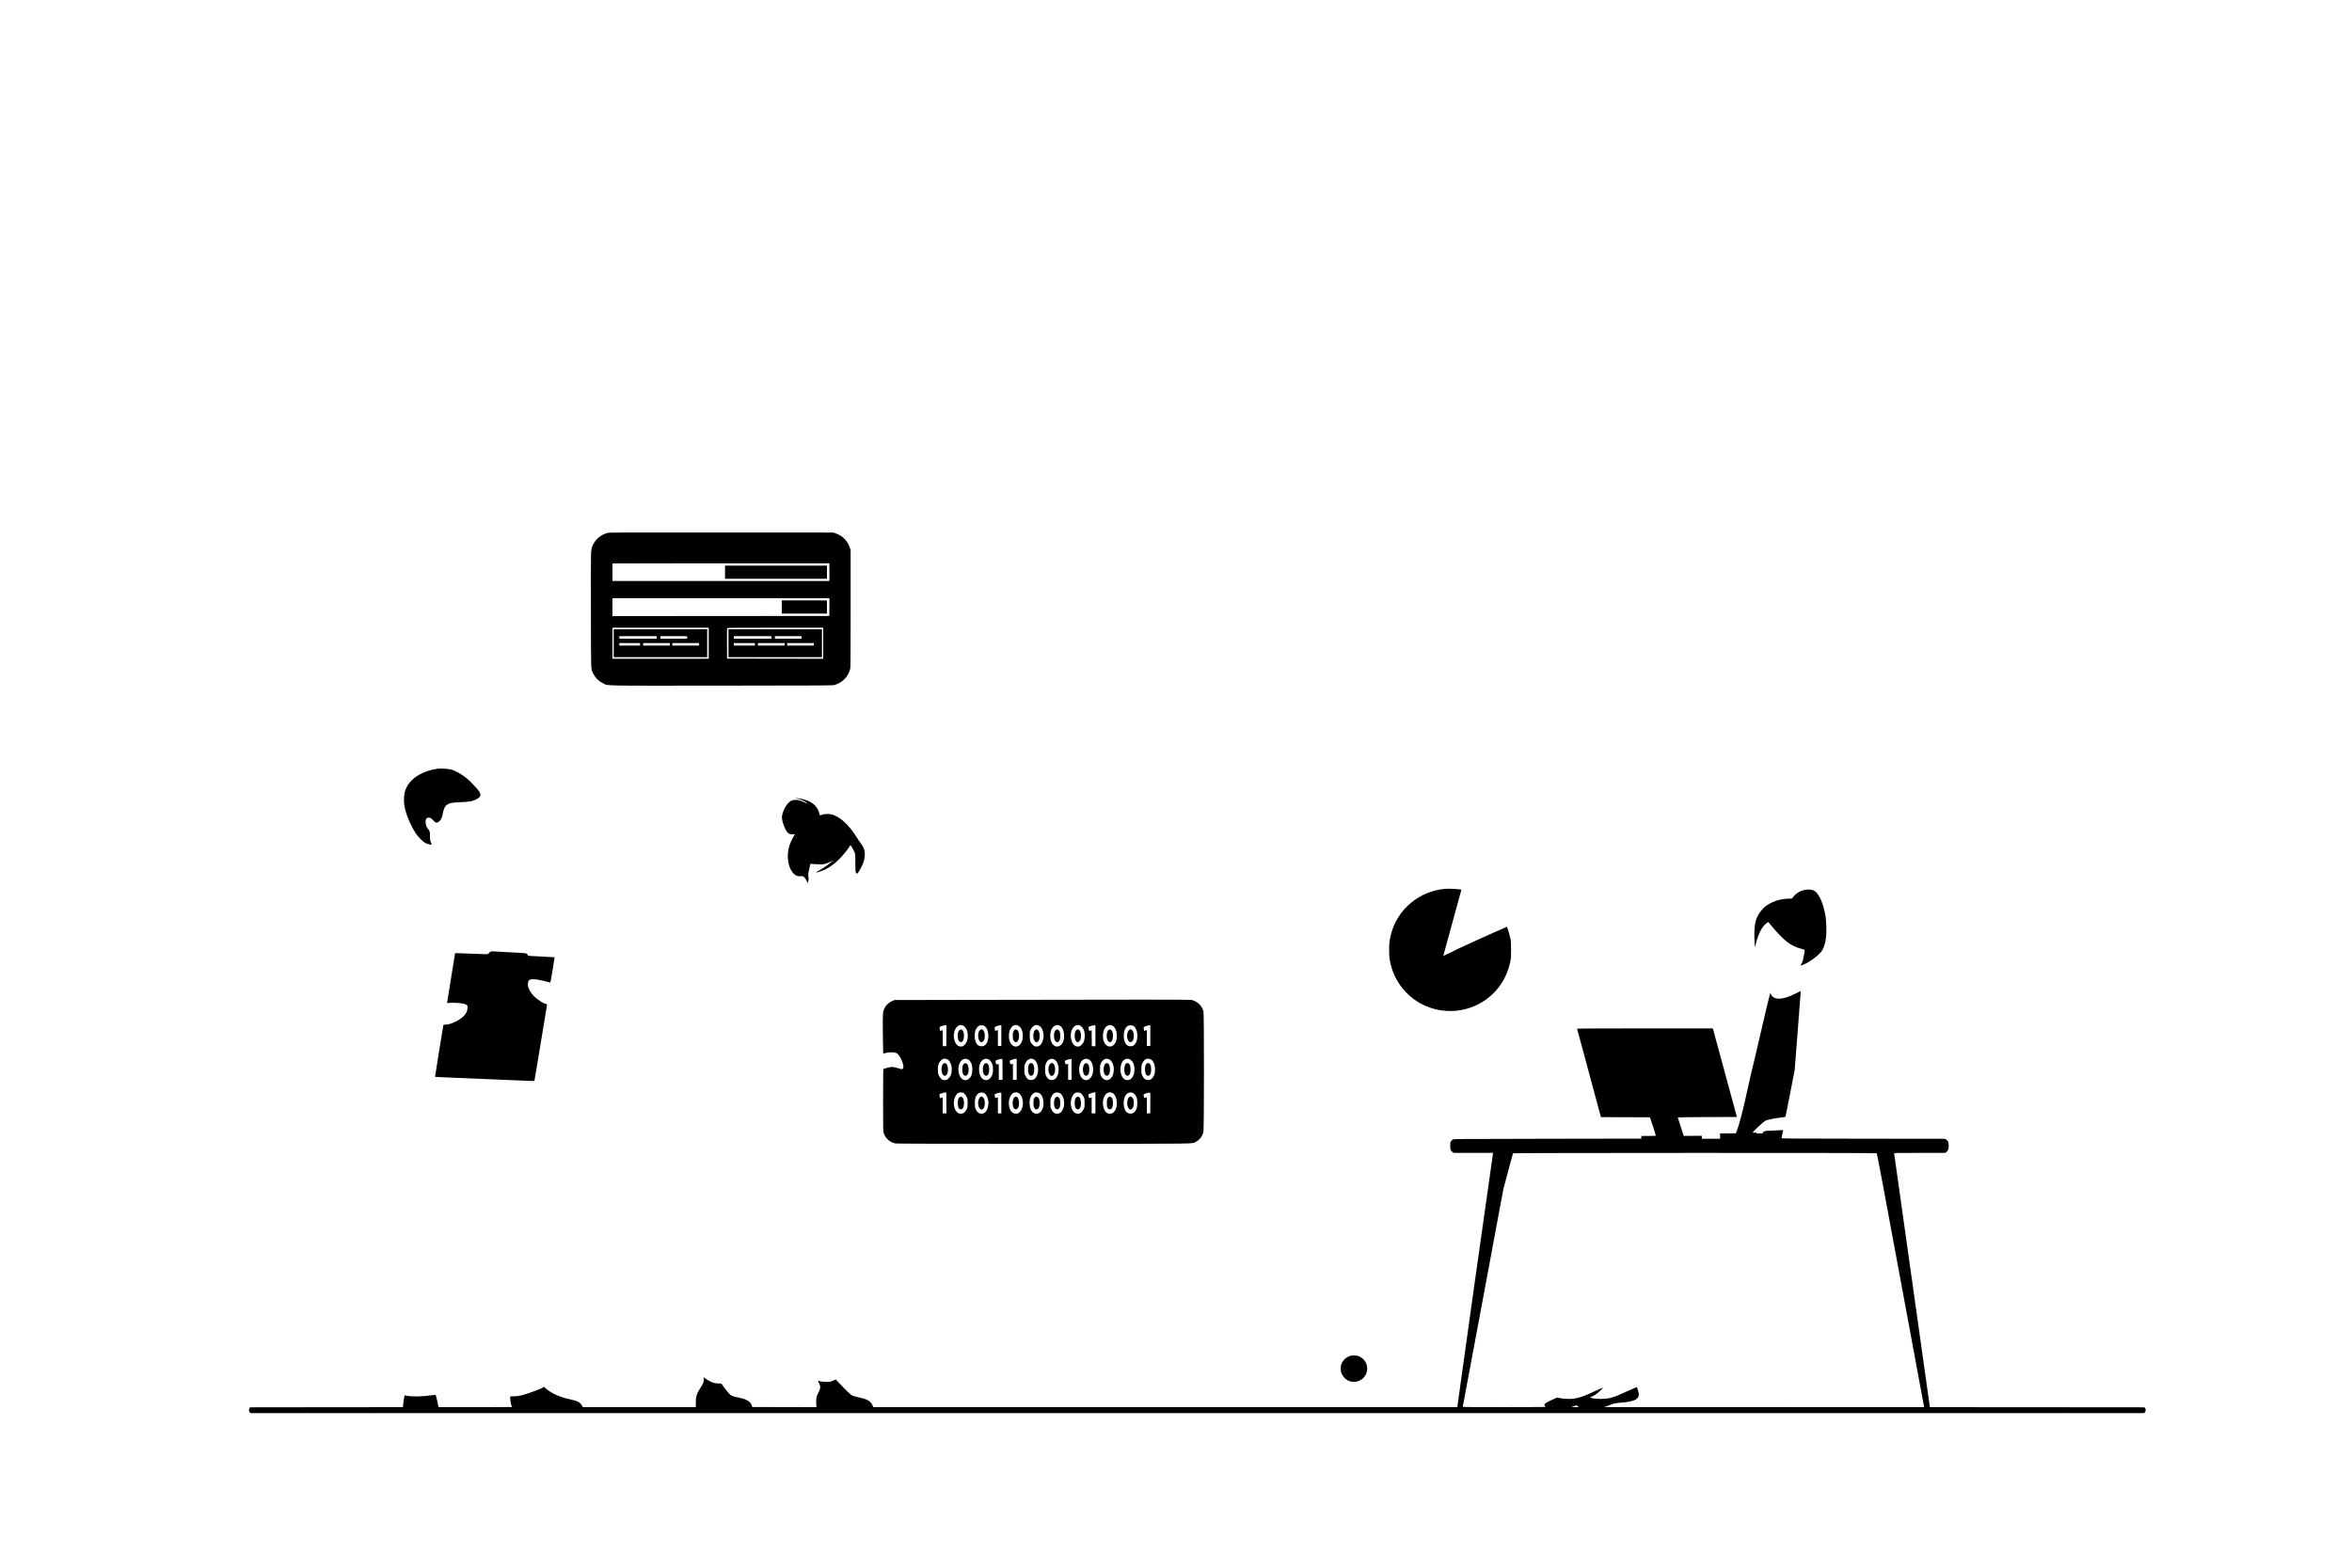 <?xml version="1.0" standalone="no"?>
<!DOCTYPE svg PUBLIC "-//W3C//DTD SVG 20010904//EN"
 "http://www.w3.org/TR/2001/REC-SVG-20010904/DTD/svg10.dtd">
<svg version="1.0" xmlns="http://www.w3.org/2000/svg"
 width="7500pt" height="5000pt" viewBox="0 0 7500 5000"
 preserveAspectRatio="xMidYMid meet">

<g transform="translate(0,5000) scale(0.1,-0.1)"
fill="#000000" stroke="none">
<path d="M19362 33000 c-98 -26 -217 -90 -290 -156 -71 -64 -151 -179 -182
-261 -52 -139 -51 -68 -47 -2043 3 -2060 -4 -1872 78 -2030 74 -142 167 -233
314 -305 167 -82 -180 -76 3785 -73 3390 3 3537 4 3595 22 245 74 426 257 492
497 17 60 18 178 18 1934 l0 1870 -26 77 c-75 220 -227 377 -438 452 l-86 31
-3570 2 c-3484 2 -3572 2 -3643 -17z m7086 -1247 l2 -283 -3460 0 -3460 0 0
280 0 280 1798 3 c988 1 2544 2 3457 2 l1660 0 3 -282z m0 -1115 l-3 -283
-3457 -3 -3458 -2 0 285 0 285 3460 0 3460 0 -2 -282z m-3848 -1153 l0 -495
-1535 0 -1535 0 0 495 0 495 1535 0 1535 0 0 -495z m3650 0 l0 -495 -1532 2
-1533 3 -3 480 c-1 264 0 486 3 493 3 9 320 12 1535 12 l1530 0 0 -495z"/>
<path d="M23120 31750 l0 -210 1625 0 1625 0 0 210 0 210 -1625 0 -1625 0 0
-210z"/>
<path d="M24930 30640 l0 -210 720 0 720 0 0 210 0 210 -720 0 -720 0 0 -210z"/>
<path d="M19570 29485 l0 -445 1490 0 1490 0 0 445 0 445 -1490 0 -1490 0 0
-445z m1370 185 l0 -40 -595 0 -595 0 0 40 0 40 595 0 595 0 0 -40z m970 0 l0
-40 -425 0 -425 0 0 40 0 40 425 0 425 0 0 -40z m-1500 -220 l0 -40 -330 0
-330 0 0 40 0 40 330 0 330 0 0 -40z m950 0 l0 -40 -425 0 -425 0 0 40 0 40
425 0 425 0 0 -40z m930 0 l0 -40 -425 0 -425 0 0 40 0 40 425 0 425 0 0 -40z"/>
<path d="M23230 29485 l0 -445 1490 0 1490 0 0 445 0 445 -1490 0 -1490 0 0
-445z m1370 185 l0 -40 -600 0 -600 0 0 40 0 40 600 0 600 0 0 -40z m960 0 l0
-40 -425 0 -425 0 0 40 0 40 425 0 425 0 0 -40z m-1490 -220 l0 -40 -335 0
-335 0 0 40 0 40 335 0 335 0 0 -40z m950 0 l0 -40 -425 0 -425 0 0 40 0 40
425 0 425 0 0 -40z m930 0 l0 -40 -425 0 -425 0 0 40 0 40 425 0 425 0 0 -40z"/>
<path d="M13970 25484 c-468 -59 -848 -283 -1003 -591 -57 -111 -78 -200 -84
-345 -6 -146 5 -244 48 -408 57 -215 190 -512 320 -710 78 -119 230 -273 314
-317 55 -29 188 -63 200 -52 2 3 -4 23 -15 45 -28 56 -40 131 -40 250 0 119
-6 140 -60 202 -81 91 -107 279 -48 339 19 19 36 26 65 26 55 0 92 -23 152
-92 75 -86 118 -90 199 -16 51 45 78 111 103 243 31 165 71 239 154 288 82 48
126 55 415 69 293 15 353 25 475 80 145 65 185 136 133 234 -42 78 -287 344
-403 438 -189 152 -374 256 -526 293 -83 21 -315 34 -399 24z"/>
<path d="M25399 24535 c157 -34 275 -88 331 -150 23 -25 17 -23 -60 18 -124
66 -211 90 -313 85 -103 -5 -144 -23 -224 -104 -113 -114 -212 -358 -198 -487
14 -130 89 -330 160 -427 46 -62 96 -83 188 -78 l66 3 -30 -50 c-148 -250
-206 -456 -196 -700 10 -221 77 -403 189 -512 64 -63 127 -87 204 -79 71 7 98
0 138 -40 32 -32 86 -138 86 -168 0 -33 17 -5 34 56 14 48 15 69 6 125 -13 80
-9 114 32 291 l32 134 35 -6 c20 -3 106 -9 191 -12 138 -6 164 -4 239 15 46
11 125 41 175 66 50 25 86 42 81 37 -57 -51 -158 -130 -237 -185 -87 -61 -264
-170 -292 -180 -6 -2 -8 -7 -5 -11 12 -13 187 46 294 99 157 78 280 170 436
325 123 123 294 332 334 410 9 16 19 30 24 30 11 0 52 -62 91 -140 66 -131 65
-120 65 -420 0 -241 2 -279 17 -306 30 -55 44 -51 94 27 66 102 141 263 164
355 58 224 24 395 -108 557 -24 28 -74 103 -113 166 -256 419 -568 699 -836
751 -84 17 -214 8 -287 -18 -33 -12 -61 -21 -62 -19 -1 1 -9 29 -17 62 -68
266 -282 426 -639 479 -128 19 -176 19 -89 1z"/>
<path d="M46074 21650 c-822 -74 -1510 -650 -1715 -1435 -51 -195 -62 -292
-62 -510 0 -213 11 -310 58 -496 137 -539 516 -1005 1019 -1253 536 -264 1179
-269 1711 -12 561 270 940 755 1072 1373 26 121 28 142 28 388 0 245 -2 267
-28 387 -28 130 -95 348 -107 348 -8 0 -664 -292 -1050 -468 -414 -188 -591
-271 -793 -374 -122 -62 -186 -90 -183 -79 18 57 576 2092 576 2100 0 23 -368
46 -526 31z"/>
<path d="M57535 21615 c-150 -33 -285 -122 -368 -242 -21 -32 -25 -33 -89 -33
-323 0 -621 -104 -826 -285 -60 -54 -162 -185 -196 -254 -79 -156 -107 -290
-113 -544 -5 -202 11 -462 28 -451 5 3 9 17 9 32 0 15 11 70 25 122 71 262
171 459 288 565 34 31 69 61 79 66 13 7 37 -18 129 -133 132 -166 347 -390
460 -480 147 -117 297 -191 493 -243 49 -14 91 -26 93 -29 7 -7 -46 -311 -63
-358 -8 -23 -28 -66 -44 -95 l-29 -51 27 8 c182 54 465 243 616 411 89 99 151
272 176 489 18 153 8 511 -19 670 -68 399 -193 692 -342 799 -68 50 -204 65
-334 36z"/>
<path d="M15644 19646 c-28 -12 -68 -52 -76 -76 -2 -6 -182 -2 -453 10 -247
11 -484 20 -526 20 l-77 0 -5 -37 c-3 -21 -59 -368 -126 -772 -67 -404 -121
-746 -121 -759 l0 -24 108 7 c128 8 352 -8 433 -31 33 -9 71 -27 85 -41 24
-22 26 -29 22 -96 -4 -89 -38 -163 -108 -240 -133 -145 -427 -287 -597 -287
-59 0 -62 -1 -67 -27 -3 -16 -17 -98 -30 -183 -14 -85 -73 -447 -131 -804 -58
-357 -104 -650 -102 -652 2 -2 289 -15 638 -29 632 -26 1888 -79 2302 -97 123
-6 222 -6 227 -2 4 5 78 441 164 969 86 528 176 1075 200 1215 24 140 41 258
39 263 -2 4 -14 7 -27 7 -62 0 -253 119 -370 229 -140 133 -231 318 -211 430
14 80 24 99 66 115 88 36 327 2 634 -89 20 -6 23 11 86 397 36 222 65 404 64
406 -2 2 -85 7 -186 12 -703 34 -669 31 -669 55 0 23 -22 47 -55 59 -11 4
-144 14 -295 22 -151 7 -388 21 -526 29 -295 18 -271 18 -310 1z"/>
<path d="M57315 18340 c-49 -27 -145 -72 -212 -100 -332 -137 -552 -122 -628
42 l-23 50 -11 -34 c-23 -72 -108 -427 -270 -1128 -174 -753 -265 -1139 -327
-1385 -20 -77 -62 -266 -95 -420 -146 -685 -281 -1215 -367 -1438 l-28 -72
-252 -3 -252 -2 0 -85 0 -85 -289 0 -290 0 -3 48 -3 47 -287 -2 -288 -1 -95
291 c-52 160 -95 295 -95 299 0 4 424 9 943 10 l943 3 -277 1020 c-152 561
-319 1178 -372 1370 -52 193 -100 369 -106 393 l-12 42 -2164 0 c-1587 0
-2165 -3 -2165 -11 0 -11 732 -2725 751 -2786 l11 -33 780 -2 781 -3 98 -292
c53 -160 94 -294 91 -297 -3 -3 -108 -6 -233 -6 l-228 0 -3 -42 -3 -43 -2990
-5 c-2884 -5 -2991 -6 -3020 -23 -17 -11 -42 -35 -55 -55 -23 -32 -25 -45 -25
-141 0 -126 12 -162 68 -202 l40 -29 629 0 630 0 -6 -37 c-40 -246 -1136
-8034 -1133 -8050 l4 -23 -9316 0 -9316 0 -18 51 c-21 59 -82 129 -142 165
-61 36 -168 69 -327 103 -77 17 -159 40 -182 51 -47 23 -178 147 -383 363
l-142 149 -93 -39 c-91 -37 -95 -38 -218 -37 -100 0 -138 5 -190 22 -35 12
-66 20 -67 18 -2 -2 8 -23 21 -47 13 -24 32 -70 41 -102 21 -73 13 -113 -50
-236 -24 -47 -49 -109 -56 -136 -13 -57 -17 -231 -6 -288 l8 -37 -1028 2
-1027 3 -6 30 c-17 79 -76 146 -172 192 -76 37 -133 54 -298 88 -140 30 -179
44 -221 79 -47 40 -127 135 -202 241 -39 55 -74 104 -79 110 -4 5 -47 10 -94
11 -47 1 -109 8 -137 14 -77 18 -204 82 -272 138 l-60 49 -1 -67 c0 -86 -21
-139 -105 -272 -90 -142 -106 -175 -130 -266 -16 -59 -20 -110 -21 -214 l0
-138 -1802 0 -1801 0 -24 45 c-56 105 -144 154 -361 200 -343 72 -601 186
-794 350 l-68 57 -21 -20 c-31 -28 -39 -31 -265 -116 -357 -134 -501 -171
-674 -171 l-108 0 0 -60 c1 -78 23 -203 44 -243 9 -17 16 -33 16 -37 0 -3
-528 -5 -1174 -5 l-1173 0 -23 118 c-12 64 -32 153 -44 197 -25 92 -7 86 -176
61 -268 -40 -587 -45 -767 -13 l-72 13 -10 -50 c-15 -71 -28 -168 -36 -253
l-7 -73 -2435 -2 -2435 -3 -19 -24 c-29 -35 -26 -105 6 -136 l24 -25 30191 0
30191 0 24 25 c32 31 35 101 6 136 l-19 24 -3420 3 -3420 2 -6 28 c-8 41
-1136 8049 -1136 8067 0 13 86 15 814 15 l813 0 34 23 c56 37 79 96 79 202 0
113 -23 168 -85 202 l-40 22 -2602 3 c-2405 3 -2603 4 -2603 19 0 15 31 174
45 238 6 23 5 24 -42 16 -26 -4 -154 -10 -283 -14 -255 -7 -291 -15 -310 -66
-9 -24 -12 -25 -120 -25 -60 0 -110 3 -110 6 0 3 5 14 11 25 10 20 9 20 -20 5
-33 -17 -69 -20 -89 -8 -19 12 345 350 410 381 64 30 277 73 473 96 83 10 154
21 158 25 4 4 73 342 152 752 l144 746 95 1229 c53 676 96 1241 96 1256 0 15
-3 27 -7 26 -5 0 -48 -22 -98 -49z m2530 -5121 c5 -7 47 -222 125 -634 10 -55
37 -194 59 -310 22 -115 324 -1742 671 -3615 347 -1873 637 -3435 644 -3472
l13 -68 -5106 1 -5106 1 70 22 c39 13 99 35 135 50 98 41 162 54 310 66 369
29 529 81 581 187 26 54 22 110 -16 232 l-26 80 -57 -21 c-31 -11 -163 -69
-292 -128 -281 -129 -367 -162 -503 -196 -176 -43 -436 -43 -602 0 l-50 13 67
31 c100 45 173 97 271 191 48 46 86 86 84 88 -7 7 -77 -22 -293 -123 -333
-154 -467 -200 -652 -225 -111 -15 -330 -5 -437 19 l-80 18 -100 -44 c-156
-68 -273 -132 -295 -159 -22 -28 -15 -52 24 -85 20 -17 -39 -17 -1313 -18
-1266 0 -1333 1 -1326 18 3 9 296 1574 650 3477 l644 3460 151 565 c83 311
153 570 155 577 5 14 11591 17 11600 2z m-9535 -8069 l32 -30 -118 0 -119 1
85 28 c47 16 86 29 86 30 1 1 16 -12 34 -29z"/>
<path d="M31010 18110 l-2485 -5 -53 -22 c-161 -66 -265 -183 -307 -348 -17
-67 -20 -444 -8 -1021 l6 -322 38 13 c89 32 251 43 341 24 67 -14 116 -63 175
-174 81 -155 111 -285 77 -333 -21 -30 -51 -28 -169 13 -133 46 -210 47 -342
5 -51 -16 -100 -30 -108 -30 -13 0 -15 -121 -15 -995 0 -981 0 -997 21 -1058
56 -168 200 -294 374 -326 42 -8 1391 -11 4719 -11 5127 0 4733 -5 4858 62
123 65 210 180 243 320 21 91 22 3764 1 3844 -48 181 -208 329 -391 363 -61
11 -1774 12 -6975 1z m-318 -810 c55 -16 123 -96 148 -177 28 -90 27 -227 -1
-318 -26 -85 -102 -169 -161 -180 -91 -17 -169 29 -217 127 -76 156 -56 375
46 488 58 64 109 81 185 60z m1776 -11 c53 -26 104 -93 129 -169 24 -75 24
-235 0 -310 -58 -177 -207 -243 -318 -143 -79 71 -116 189 -106 336 9 141 66
249 151 288 54 24 90 24 144 -2z m686 -16 c88 -62 139 -226 118 -378 -27 -187
-130 -294 -259 -270 -28 5 -52 21 -89 59 -73 75 -89 127 -89 286 0 116 2 129
28 185 34 72 69 111 122 137 54 25 115 19 169 -19z m607 27 c186 -52 238 -460
78 -619 -117 -117 -272 -57 -329 128 -27 86 -27 226 0 313 23 76 76 143 134
169 47 21 67 23 117 9z m661 0 c55 -16 123 -96 148 -177 28 -90 27 -227 -1
-318 -16 -53 -31 -78 -72 -120 -56 -57 -97 -73 -161 -61 -202 38 -263 463 -89
629 56 53 104 66 175 47z m1048 -13 c90 -47 144 -168 144 -322 0 -55 -7 -112
-17 -146 -77 -260 -330 -263 -409 -6 -30 101 -23 257 16 342 33 72 68 111 121
136 53 25 93 24 145 -4z m-5292 -319 l-3 -333 -55 0 -55 0 -3 254 -2 253 -23
-6 c-69 -19 -64 -22 -71 38 -4 31 -7 59 -7 63 0 16 127 61 174 62 l47 1 -2
-332z m1209 312 c158 -96 178 -473 32 -605 -46 -41 -72 -49 -143 -43 -92 8
-149 69 -182 198 -22 85 -15 244 13 313 24 59 65 112 107 138 42 26 130 26
173 -1z m543 -310 l0 -330 -55 0 -55 0 0 255 0 254 -41 -14 c-23 -8 -43 -15
-44 -15 -3 0 -19 94 -20 114 0 16 128 64 173 65 l42 1 0 -330z m3000 -5 l0
-336 -57 3 -58 3 -3 253 -2 253 -23 -6 c-66 -19 -62 -23 -72 56 l-7 55 64 26
c34 14 84 27 111 27 l47 1 0 -335z m1199 321 c159 -83 191 -450 52 -599 -38
-42 -73 -57 -132 -57 -94 0 -157 55 -196 171 -28 83 -25 265 6 342 25 65 61
111 106 138 37 23 124 25 164 5z m551 -316 l0 -330 -55 0 -55 0 0 255 0 254
-41 -14 c-23 -8 -43 -15 -44 -15 -2 0 -6 25 -10 55 -3 30 -7 58 -8 61 -4 12
138 63 176 63 l37 1 0 -330z m-6472 -758 c133 -60 187 -349 100 -527 -24 -48
-73 -101 -110 -121 -35 -18 -111 -18 -147 0 -44 23 -97 89 -122 152 -19 49
-23 78 -23 174 0 134 22 205 82 272 69 76 132 91 220 50z m683 -14 c38 -29 74
-84 96 -149 28 -83 24 -255 -6 -333 -42 -106 -115 -166 -201 -166 -49 0 -84
17 -126 62 -141 149 -119 493 39 593 60 38 141 35 198 -7z m630 16 c42 -21 95
-88 119 -150 19 -48 24 -79 24 -164 1 -124 -18 -198 -67 -261 -48 -63 -79 -82
-141 -87 -71 -6 -130 26 -174 96 -67 103 -82 296 -33 424 51 133 168 194 272
142z m1440 0 c146 -73 191 -391 81 -565 -46 -72 -84 -94 -164 -94 -59 0 -70 3
-105 31 -22 18 -53 59 -73 99 -35 68 -35 68 -35 205 0 137 0 137 35 205 65
126 161 169 261 119z m1784 -19 c75 -58 123 -205 112 -344 -14 -182 -104 -301
-227 -301 -49 0 -84 17 -126 62 -141 149 -119 493 39 593 62 39 142 35 202
-10z m625 19 c105 -53 168 -231 142 -400 -14 -91 -38 -147 -83 -198 -107 -122
-268 -72 -336 104 -13 34 -17 76 -17 170 0 107 3 133 22 182 53 134 170 194
272 142z m661 0 c36 -18 88 -80 111 -131 10 -24 24 -80 30 -125 17 -132 -19
-276 -89 -350 -81 -85 -212 -74 -283 24 -87 120 -95 358 -16 493 58 99 157
134 247 89z m660 0 c85 -42 141 -169 141 -319 1 -108 -19 -183 -64 -251 -46
-68 -97 -96 -170 -91 -76 4 -121 40 -168 132 -35 68 -35 68 -35 204 0 129 2
139 29 199 31 68 89 128 133 138 16 3 33 7 38 9 16 4 68 -7 96 -21z m-4723
-321 l2 -333 -60 0 -60 0 0 256 c0 240 -1 256 -17 249 -10 -3 -30 -9 -44 -12
-25 -5 -26 -2 -37 53 -7 31 -9 60 -6 63 19 20 144 60 179 58 l40 -2 3 -332z
m452 2 l0 -335 -60 0 -60 0 0 256 0 255 -22 -7 c-53 -17 -61 -12 -73 48 l-12
57 71 30 c39 16 90 30 114 30 l42 1 0 -335z m1205 312 c143 -81 181 -397 68
-569 -73 -110 -225 -114 -302 -8 -51 70 -66 131 -66 260 0 129 15 190 65 259
57 79 156 103 235 58z m545 -317 l0 -330 -55 0 -55 0 0 256 0 256 -22 -6 c-70
-19 -65 -21 -73 30 -3 25 -9 52 -11 59 -7 18 112 64 169 65 l47 0 0 -330z
m-3992 -1067 l2 -333 -60 0 -60 0 0 255 0 254 -40 -14 c-32 -11 -42 -12 -45
-2 -8 25 -23 112 -21 115 16 15 159 61 186 59 l35 -2 3 -332z m569 300 c22
-17 53 -59 73 -98 35 -68 35 -68 35 -205 0 -137 0 -137 -35 -206 -48 -94 -101
-134 -176 -134 -67 0 -101 16 -147 71 -91 106 -109 328 -37 474 49 102 102
138 192 132 46 -3 65 -9 95 -34z m652 4 c47 -31 96 -122 112 -212 32 -169 -33
-370 -134 -416 -110 -49 -202 -6 -264 126 -26 56 -28 69 -28 185 0 140 14 198
66 270 59 81 166 101 248 47z m1069 19 c99 -52 160 -199 149 -361 -7 -102 -38
-186 -89 -241 -49 -53 -84 -68 -152 -62 -125 10 -206 144 -206 338 0 151 59
275 155 328 28 16 111 15 143 -2z m680 -13 c83 -62 126 -167 126 -313 0 -150
-45 -258 -133 -317 -52 -35 -135 -32 -189 7 -79 57 -122 165 -122 312 0 147
49 262 134 314 34 21 51 24 99 21 37 -2 67 -10 85 -24z m669 -9 c115 -91 153
-338 77 -504 -45 -98 -100 -140 -184 -140 -85 0 -138 41 -187 145 -26 56 -28
68 -28 195 0 119 3 141 23 184 53 115 111 158 204 153 46 -3 65 -9 95 -33z
m660 -1 c22 -17 53 -59 73 -98 35 -68 35 -68 35 -205 0 -137 0 -137 -35 -206
-48 -94 -101 -134 -176 -134 -67 0 -101 16 -148 72 -38 43 -69 128 -81 218 -9
70 12 187 45 255 49 102 102 138 192 132 46 -3 65 -9 95 -34z m453 -298 l0
-335 -60 0 -60 0 0 255 0 254 -40 -14 c-45 -16 -39 -23 -59 71 l-8 42 76 30
c42 17 93 31 114 31 l37 1 0 -335z m533 321 c163 -67 206 -437 71 -595 -47
-54 -81 -71 -144 -71 -86 0 -139 42 -186 145 -37 80 -46 233 -19 330 43 160
160 241 278 191z m664 -5 c49 -23 94 -81 120 -154 13 -38 18 -82 18 -167 0
-129 -16 -190 -66 -260 -72 -100 -213 -105 -292 -11 -67 80 -94 253 -63 394
39 172 157 255 283 198z m-4197 -321 l0 -330 -55 0 -55 0 0 256 0 256 -22 -6
c-69 -19 -64 -22 -76 40 -7 32 -11 58 -9 60 16 16 133 52 170 53 l47 1 0 -330z
m4750 0 l0 -330 -55 0 -55 0 0 256 0 256 -22 -6 c-70 -19 -65 -21 -73 30 -3
25 -9 52 -11 59 -7 17 112 63 169 64 l47 1 0 -330z"/>
<path d="M30590 17142 c-39 -39 -53 -100 -48 -203 4 -95 25 -143 71 -169 24
-13 30 -13 54 0 47 26 67 74 71 171 5 102 -15 177 -55 209 -35 27 -59 25 -93
-8z"/>
<path d="M32357 17159 c-9 -5 -27 -29 -39 -52 -19 -35 -23 -58 -23 -142 0 -85
4 -107 23 -143 42 -80 109 -82 149 -4 55 110 30 308 -44 341 -29 13 -43 13
-66 0z"/>
<path d="M33007 17149 c-33 -25 -57 -103 -57 -184 0 -159 84 -256 155 -179 33
36 48 93 47 184 0 86 -22 150 -60 180 -32 25 -53 25 -85 -1z"/>
<path d="M33660 17142 c-35 -36 -50 -87 -50 -177 0 -38 5 -88 11 -109 13 -48
59 -96 92 -96 32 0 71 40 85 88 15 49 15 174 1 226 -13 47 -59 96 -89 96 -12
0 -34 -13 -50 -28z"/>
<path d="M34331 17154 c-41 -29 -61 -89 -61 -187 0 -167 73 -255 150 -179 35
36 50 87 50 178 0 84 -22 157 -57 184 -31 24 -51 25 -82 4z"/>
<path d="M35346 17149 c-57 -45 -75 -234 -30 -324 39 -80 109 -85 148 -10 29
55 35 208 11 271 -17 46 -56 84 -85 84 -10 0 -29 -9 -44 -21z"/>
<path d="M31244 17143 c-94 -101 -55 -383 54 -383 61 0 105 85 105 205 0 161
-85 257 -159 178z"/>
<path d="M35992 17136 c-31 -35 -52 -105 -52 -171 0 -107 53 -205 110 -205 34
0 75 39 92 88 16 48 16 177 -1 225 -34 97 -96 124 -149 63z"/>
<path d="M30105 16090 c-78 -29 -108 -216 -55 -337 30 -69 90 -84 133 -34 74
89 53 340 -31 369 -15 5 -36 6 -47 2z"/>
<path d="M30731 16068 c-33 -35 -46 -87 -46 -183 1 -91 13 -132 53 -177 36
-41 106 -12 131 54 33 88 20 244 -26 298 -31 37 -82 41 -112 8z"/>
<path d="M31391 16071 c-46 -46 -65 -193 -37 -286 19 -62 50 -95 91 -95 62 0
98 74 98 200 0 87 -15 144 -50 182 -22 24 -78 23 -102 -1z"/>
<path d="M32865 16092 c-59 -12 -89 -94 -83 -221 7 -139 52 -201 127 -175 41
14 65 75 69 176 6 149 -38 236 -113 220z"/>
<path d="M34584 16073 c-65 -66 -70 -279 -7 -353 18 -22 33 -30 57 -30 64 0
101 73 101 200 0 89 -14 139 -48 178 -25 27 -78 30 -103 5z"/>
<path d="M35267 16088 c-39 -14 -68 -75 -74 -163 -10 -134 33 -235 101 -235
61 0 99 73 100 195 2 145 -51 228 -127 203z"/>
<path d="M35933 16092 c-48 -7 -83 -93 -83 -202 0 -119 41 -200 101 -200 63 0
100 73 100 199 1 142 -42 215 -118 203z"/>
<path d="M36595 16092 c-59 -12 -89 -94 -83 -221 7 -139 52 -201 127 -175 41
14 65 75 69 176 6 149 -38 236 -113 220z"/>
<path d="M33485 16067 c-60 -60 -72 -217 -23 -315 45 -91 112 -90 157 2 48 97
28 275 -36 326 -36 28 -60 25 -98 -13z"/>
<path d="M30593 15005 c-67 -47 -71 -295 -6 -367 25 -28 87 -24 111 7 49 62
57 239 14 321 -29 56 -74 71 -119 39z"/>
<path d="M31245 14997 c-69 -69 -74 -259 -9 -344 72 -95 164 -12 167 151 3
110 -26 185 -80 215 -32 17 -42 14 -78 -22z"/>
<path d="M32341 14996 c-66 -70 -66 -283 -1 -354 28 -30 80 -29 107 1 66 71
63 285 -4 359 -23 26 -75 23 -102 -6z"/>
<path d="M33012 15013 c-7 -3 -23 -24 -35 -46 -19 -36 -22 -58 -22 -147 0 -89
3 -111 22 -146 24 -44 38 -54 82 -54 55 0 93 76 93 189 1 92 -15 155 -47 187
-23 23 -61 30 -93 17z"/>
<path d="M33656 14995 c-29 -32 -46 -95 -46 -175 0 -126 38 -200 103 -200 40
0 63 22 83 77 16 47 18 182 2 235 -25 84 -94 115 -142 63z"/>
<path d="M34315 14996 c-32 -32 -45 -85 -45 -181 1 -131 34 -195 101 -195 47
0 72 29 89 101 26 107 -6 274 -55 293 -33 12 -66 6 -90 -18z"/>
<path d="M35352 15013 c-7 -3 -23 -24 -35 -46 -19 -36 -22 -58 -22 -147 0 -89
3 -111 22 -146 24 -44 38 -54 82 -54 56 0 90 72 91 194 0 91 -14 147 -46 181
-22 24 -60 31 -92 18z"/>
<path d="M36007 15010 c-64 -51 -85 -229 -37 -325 14 -28 37 -57 53 -65 24
-13 30 -13 55 0 15 8 38 37 52 65 20 41 25 65 25 130 0 94 -15 144 -57 185
-35 35 -56 37 -91 10z"/>
<path d="M43029 6747 c-121 -51 -189 -115 -243 -227 -29 -60 -31 -73 -31 -171
0 -101 1 -108 38 -181 131 -266 471 -325 678 -119 210 211 150 557 -118 684
-60 28 -79 32 -168 35 -86 2 -108 -1 -156 -21z"/>
</g>
</svg>
